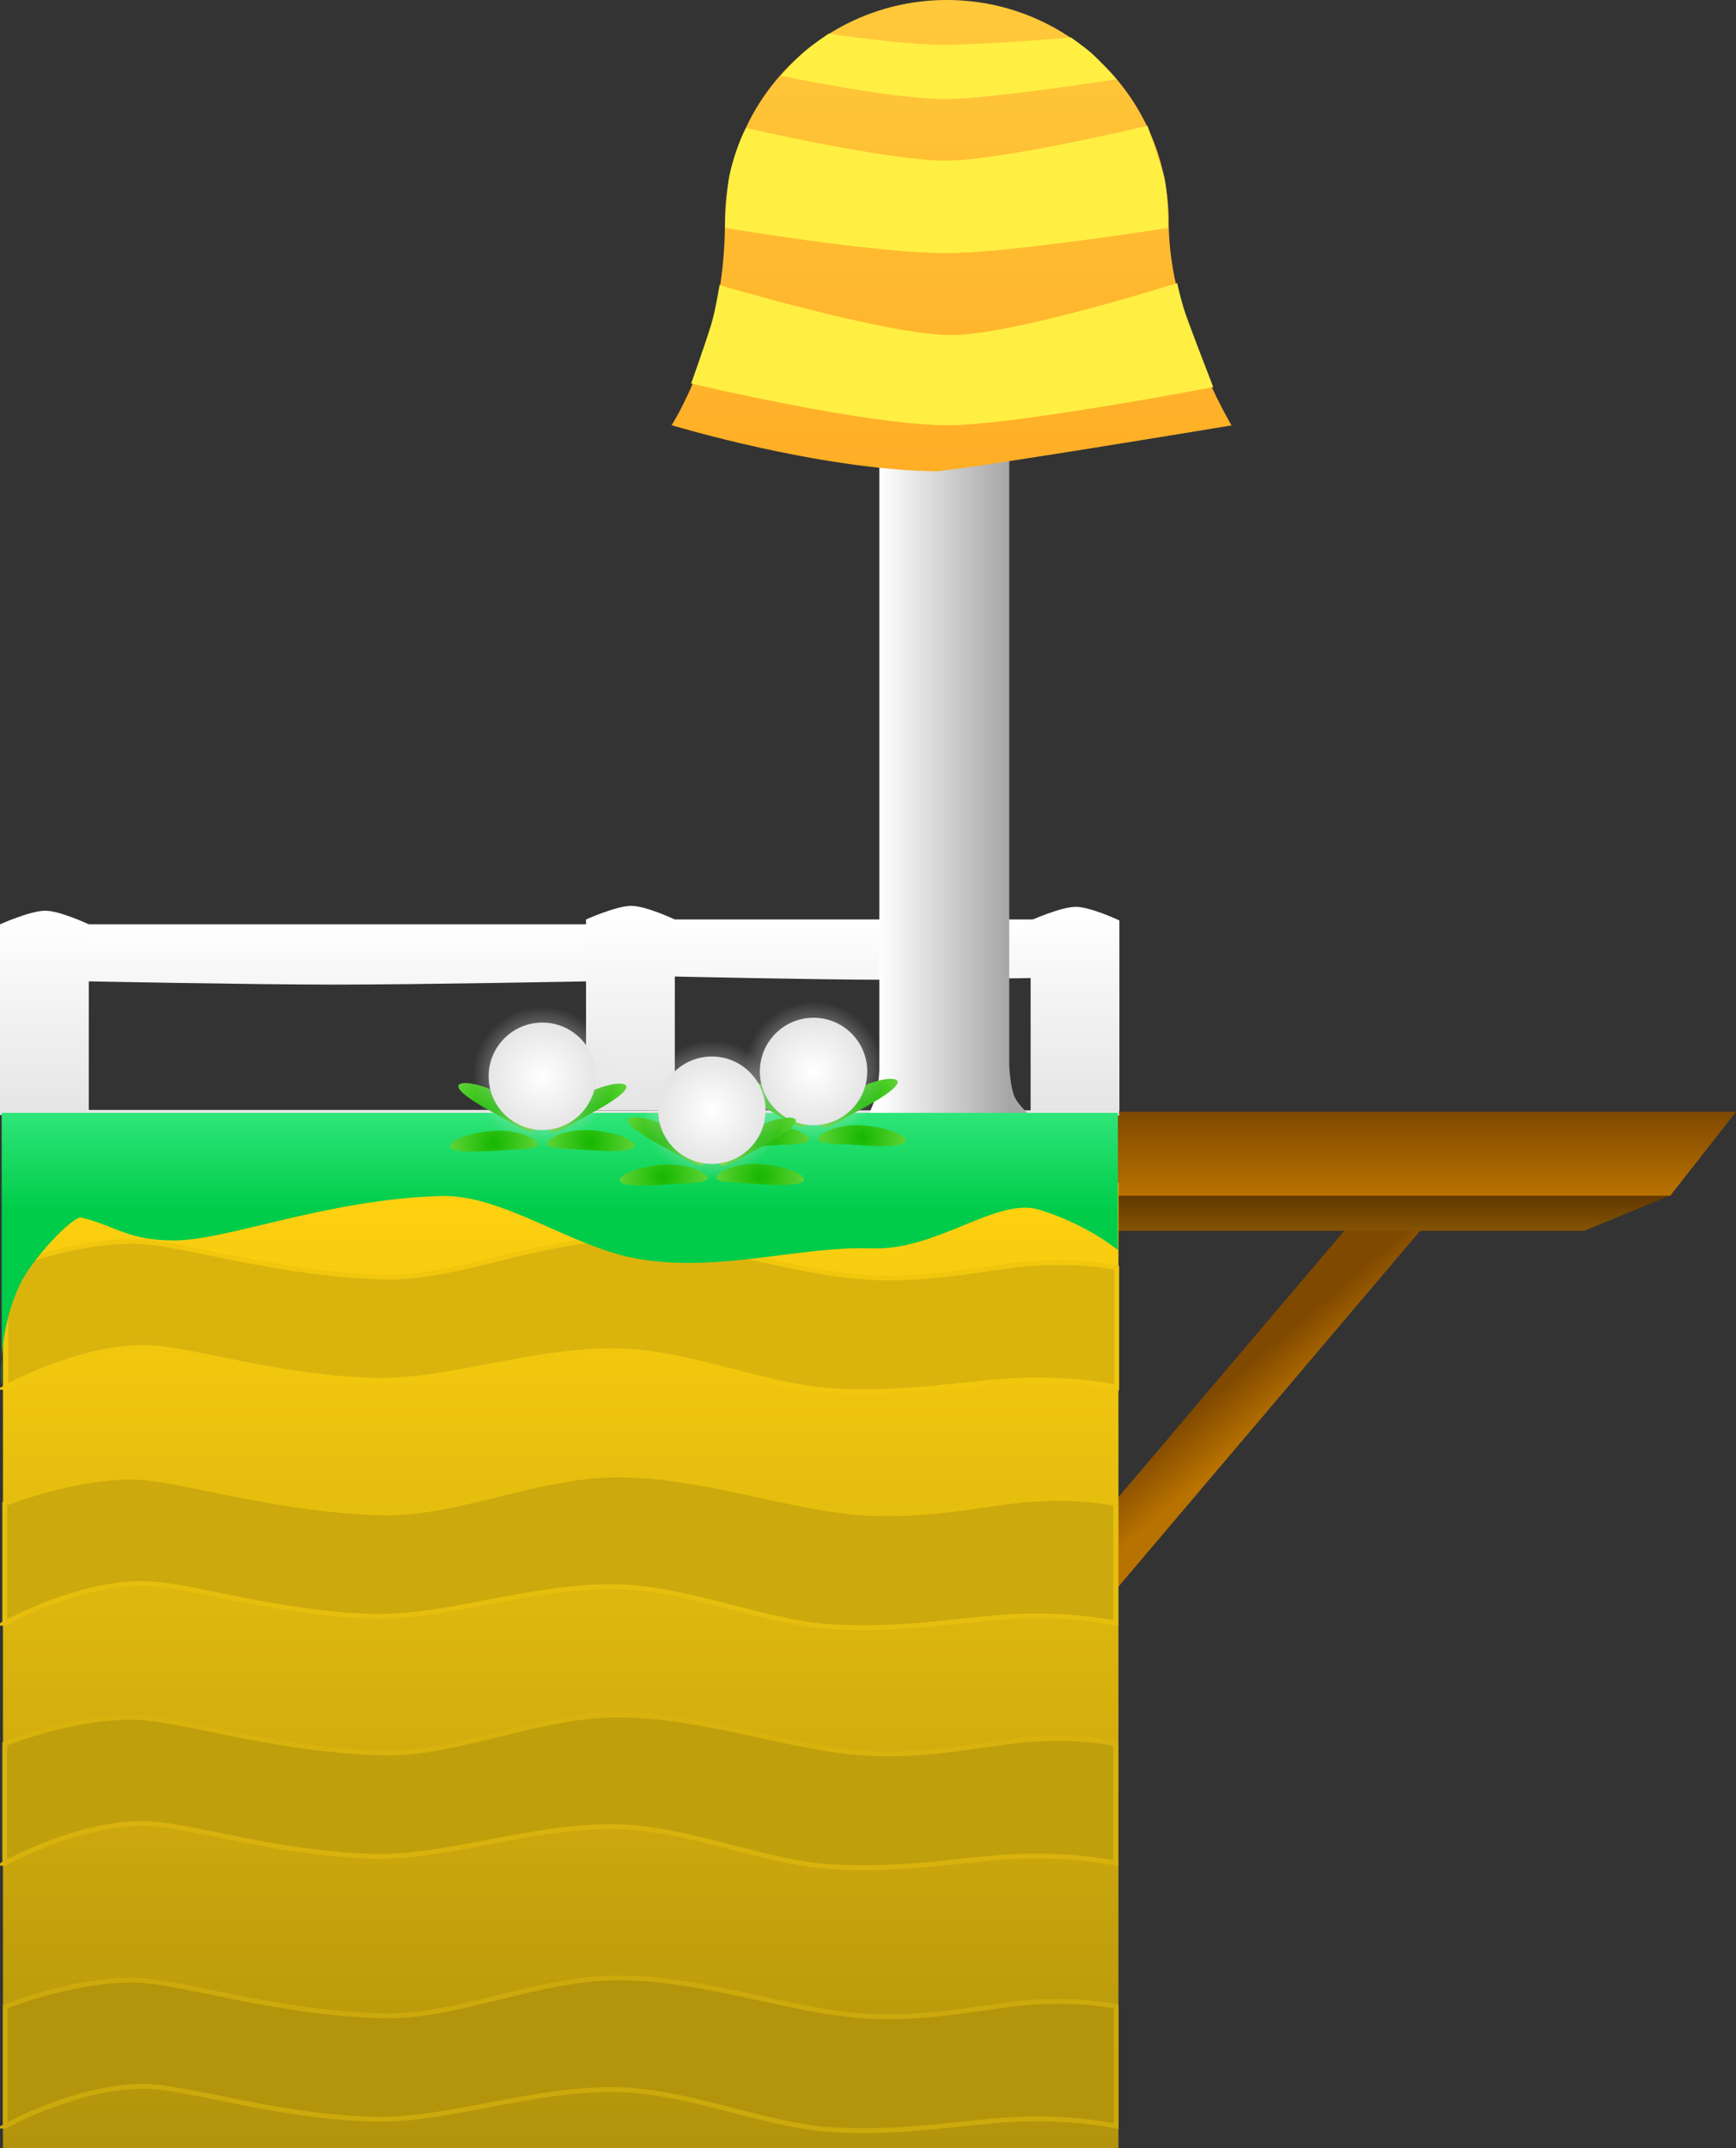 <svg version="1.1" xmlns="http://www.w3.org/2000/svg" xmlns:xlink="http://www.w3.org/1999/xlink" width="358.444" height="443.336" viewBox="0,0,358.444,443.336"><rect x="0" y="0" width="358.444" height="443.336" fill="#333333" stroke="none"/><defs><linearGradient x1="344.558" y1="298.72" x2="352.397" y2="307.962" gradientUnits="userSpaceOnUse" id="color-1"><stop offset="0" stop-color="#804900"/><stop offset="1" stop-color="#b87200"/></linearGradient><linearGradient x1="379.731" y1="252.753" x2="379.731" y2="260.39" gradientUnits="userSpaceOnUse" id="color-2"><stop offset="0" stop-color="#613700"/><stop offset="1" stop-color="#845304"/></linearGradient><linearGradient x1="379.731" y1="235.832" x2="379.731" y2="253.143" gradientUnits="userSpaceOnUse" id="color-3"><stop offset="0" stop-color="#804900"/><stop offset="1" stop-color="#b87200"/></linearGradient><linearGradient x1="215.297" y1="250.5" x2="215.297" y2="449.701" gradientUnits="userSpaceOnUse" id="color-4"><stop offset="0" stop-color="#ffd210"/><stop offset="1" stop-color="#b2930b"/></linearGradient><linearGradient x1="108.688" y1="195.326" x2="108.688" y2="236.492" gradientUnits="userSpaceOnUse" id="color-5"><stop offset="0" stop-color="#ffffff"/><stop offset="1" stop-color="#e5e5e5"/></linearGradient><linearGradient x1="169.354" y1="197.135" x2="169.354" y2="209.576" gradientUnits="userSpaceOnUse" id="color-6"><stop offset="0" stop-color="#ffffff"/><stop offset="1" stop-color="#f6f6f6"/></linearGradient><linearGradient x1="169.188" y1="235.445" x2="169.188" y2="236.463" gradientUnits="userSpaceOnUse" id="color-7"><stop offset="0" stop-color="#e6e6e6"/><stop offset="1" stop-color="#e5e5e5"/></linearGradient><linearGradient x1="229.688" y1="194.326" x2="229.688" y2="235.492" gradientUnits="userSpaceOnUse" id="color-8"><stop offset="0" stop-color="#ffffff"/><stop offset="1" stop-color="#e5e5e5"/></linearGradient><linearGradient x1="283.354" y1="196.135" x2="283.354" y2="208.576" gradientUnits="userSpaceOnUse" id="color-9"><stop offset="0" stop-color="#ffffff"/><stop offset="1" stop-color="#f6f6f6"/></linearGradient><linearGradient x1="275.188" y1="235.536" x2="275.188" y2="236.62" gradientUnits="userSpaceOnUse" id="color-10"><stop offset="0" stop-color="#e6e6e6"/><stop offset="1" stop-color="#e5e5e5"/></linearGradient><linearGradient x1="321.488" y1="194.526" x2="321.488" y2="235.692" gradientUnits="userSpaceOnUse" id="color-11"><stop offset="0" stop-color="#ffffff"/><stop offset="1" stop-color="#e5e5e5"/></linearGradient><linearGradient x1="281.09" y1="160.5" x2="307.91" y2="160.5" gradientUnits="userSpaceOnUse" id="color-12"><stop offset="0" stop-color="#ffffff"/><stop offset="1" stop-color="#a6a6a6"/></linearGradient><linearGradient x1="296" y1="6.365" x2="296" y2="103.635" gradientUnits="userSpaceOnUse" id="color-13"><stop offset="0" stop-color="#ffc93b"/><stop offset="1" stop-color="#ffae26"/></linearGradient><linearGradient x1="215.104" y1="236.045" x2="215.104" y2="256.378" gradientUnits="userSpaceOnUse" id="color-14"><stop offset="0" stop-color="#2ee579"/><stop offset="1" stop-color="#00cc49"/></linearGradient><radialGradient cx="202.201" cy="234.61" r="9.053" gradientUnits="userSpaceOnUse" id="color-15"><stop offset="0" stop-color="#15b700"/><stop offset="1" stop-color="#5fd336"/></radialGradient><radialGradient cx="220.824" cy="234.733" r="9.053" gradientUnits="userSpaceOnUse" id="color-16"><stop offset="0" stop-color="#15b700"/><stop offset="1" stop-color="#5fd336"/></radialGradient><radialGradient cx="211.5" cy="228.5" r="14.434" gradientUnits="userSpaceOnUse" id="color-17"><stop offset="0" stop-color="#e5e5e5"/><stop offset="1" stop-color="#e5e5e5" stop-opacity="0"/></radialGradient><radialGradient cx="211.5" cy="228.5" r="11.085" gradientUnits="userSpaceOnUse" id="color-18"><stop offset="0" stop-color="#ffffff"/><stop offset="1" stop-color="#e5e5e5"/></radialGradient><radialGradient cx="201.478" cy="242.273" r="9.053" gradientUnits="userSpaceOnUse" id="color-19"><stop offset="0" stop-color="#15b700"/><stop offset="1" stop-color="#5fd336"/></radialGradient><radialGradient cx="221.522" cy="242.15" r="9.053" gradientUnits="userSpaceOnUse" id="color-20"><stop offset="0" stop-color="#15b700"/><stop offset="1" stop-color="#5fd336"/></radialGradient><radialGradient cx="258.201" cy="233.61" r="9.053" gradientUnits="userSpaceOnUse" id="color-21"><stop offset="0" stop-color="#15b700"/><stop offset="1" stop-color="#5fd336"/></radialGradient><radialGradient cx="276.824" cy="233.733" r="9.053" gradientUnits="userSpaceOnUse" id="color-22"><stop offset="0" stop-color="#15b700"/><stop offset="1" stop-color="#5fd336"/></radialGradient><radialGradient cx="267.5" cy="227.5" r="14.434" gradientUnits="userSpaceOnUse" id="color-23"><stop offset="0" stop-color="#e5e5e5"/><stop offset="1" stop-color="#e5e5e5" stop-opacity="0"/></radialGradient><radialGradient cx="267.5" cy="227.5" r="11.085" gradientUnits="userSpaceOnUse" id="color-24"><stop offset="0" stop-color="#ffffff"/><stop offset="1" stop-color="#e5e5e5"/></radialGradient><radialGradient cx="257.478" cy="241.273" r="9.053" gradientUnits="userSpaceOnUse" id="color-25"><stop offset="0" stop-color="#15b700"/><stop offset="1" stop-color="#5fd336"/></radialGradient><radialGradient cx="277.522" cy="241.15" r="9.053" gradientUnits="userSpaceOnUse" id="color-26"><stop offset="0" stop-color="#15b700"/><stop offset="1" stop-color="#5fd336"/></radialGradient><radialGradient cx="237.201" cy="241.61" r="9.053" gradientUnits="userSpaceOnUse" id="color-27"><stop offset="0" stop-color="#15b700"/><stop offset="1" stop-color="#5fd336"/></radialGradient><radialGradient cx="255.824" cy="241.733" r="9.053" gradientUnits="userSpaceOnUse" id="color-28"><stop offset="0" stop-color="#15b700"/><stop offset="1" stop-color="#5fd336"/></radialGradient><radialGradient cx="246.5" cy="235.5" r="14.434" gradientUnits="userSpaceOnUse" id="color-29"><stop offset="0" stop-color="#e5e5e5"/><stop offset="1" stop-color="#e5e5e5" stop-opacity="0"/></radialGradient><radialGradient cx="246.5" cy="235.5" r="11.085" gradientUnits="userSpaceOnUse" id="color-30"><stop offset="0" stop-color="#ffffff"/><stop offset="1" stop-color="#e5e5e5"/></radialGradient><radialGradient cx="236.478" cy="249.273" r="9.053" gradientUnits="userSpaceOnUse" id="color-31"><stop offset="0" stop-color="#15b700"/><stop offset="1" stop-color="#5fd336"/></radialGradient><radialGradient cx="256.522" cy="249.15" r="9.053" gradientUnits="userSpaceOnUse" id="color-32"><stop offset="0" stop-color="#15b700"/><stop offset="1" stop-color="#5fd336"/></radialGradient></defs><g transform="translate(-99.521,-6.365)"><g data-paper-data="{&quot;isPaintingLayer&quot;:true}" fill-rule="nonzero" stroke-linecap="butt" stroke-linejoin="miter" stroke-miterlimit="10" stroke-dasharray="" stroke-dashoffset="0" style="mix-blend-mode: normal"><g stroke="#12a22d" stroke-width="0"><path d="M306.672,361.876l-7.839,-9.243l91.449,-107.828l7.839,9.243z" data-paper-data="{&quot;index&quot;:null}" fill="url(#color-1)"/><g data-paper-data="{&quot;index&quot;:null}"><path d="M315.067,260.39v-7.637h130.177l-18.658,7.637z" fill="url(#color-2)"/><path d="M315.067,253.143v-17.312h142.899l-13.57,17.312z" fill="url(#color-3)"/></g></g><path d="M100.135,449.701v-199.201h230.323v199.201z" fill="url(#color-4)" stroke="none" stroke-width="0"/><g stroke="none" stroke-width="0"><path d="M99.521,236.492v-39.357c0,0 6.251,-2.81 9.333,-2.81c3.027,0 9,2.81 9,2.81v39.357z" fill="url(#color-5)"/><path d="M117.354,208.897v-11.762h104v11.762c0,0 -35.224,0.679 -52.667,0.679c-17.221,0 -51.333,-0.679 -51.333,-0.679z" fill="url(#color-6)"/><path d="M117.188,236.463v-1.018h104v1.018z" fill="url(#color-7)"/></g><path d="M220.521,235.492v-39.357c0,0 6.251,-2.81 9.333,-2.81c3.027,0 9,2.81 9,2.81v39.357z" fill="url(#color-8)" stroke="none" stroke-width="0"/><path d="M238.354,207.897v-11.762h90v11.762c0,0 -30.482,0.679 -45.577,0.679c-14.903,0 -44.423,-0.679 -44.423,-0.679z" fill="url(#color-9)" stroke="none" stroke-width="0"/><path d="M219.788,236.62v-1.084h110.8v1.084z" fill="url(#color-10)" stroke="none" stroke-width="0"/><path d="M312.321,235.692v-39.357c0,0 6.251,-2.81 9.333,-2.81c3.027,0 9,2.81 9,2.81v39.357z" fill="url(#color-11)" stroke="none" stroke-width="0"/><g><path d="M278.09,238.25c0,0 1.824,-3.958 2.338,-5.852c0.485,-1.786 0.662,-5.207 0.662,-5.207v-144.442h26.819v143.406c0,0 0.163,4.705 1.193,6.782c0.966,1.947 4.807,5.313 4.807,5.313z" fill="url(#color-12)" stroke="#5b5b5b" stroke-width="0"/><g><path d="M249.208,52.175c0,-25.3 20.51,-45.81 45.81,-45.81c25.3,0 45.81,20.51 45.81,45.81c0,20.337 12.986,41.988 12.986,41.988c0,0 -57.541,9.526 -61.217,9.472c-24.172,-0.356 -54.408,-9.514 -54.408,-9.514c0,0 11.02,-16.646 11.02,-41.946z" fill="url(#color-13)" stroke="#bd9b0b" stroke-width="0"/><path d="M340.64,53.42c0,0 -33.002,5.191 -45.598,5.191c-15.083,0 -45.802,-5.228 -45.802,-5.228c0,0 0.303,-8.219 0.931,-11c1.355,-5.996 3.392,-9.595 3.392,-9.595c0,0 29.334,6.725 41.092,6.725c11.758,0 41.796,-7.19 41.796,-7.19c0,0 2.25,6.515 3.286,9.996c1.079,3.625 0.903,11.101 0.903,11.101z" fill="#ffef43" stroke="none" stroke-width="1.5"/><path d="M350.032,86.256c0,0 -41.017,7.878 -54.899,7.878c-16.623,0 -52.905,-8.612 -52.905,-8.612c0,0 3.056,-8.577 4.154,-12.235c0.893,-2.974 1.709,-8.089 1.709,-8.089c0,0 34.798,10.327 47.757,10.327c12.959,0 46.731,-10.748 46.731,-10.748c0,0 0.807,3.71 1.688,6.25c1.375,3.964 5.763,15.228 5.763,15.228z" fill="#ffef43" stroke="none" stroke-width="1.5"/><path d="M330.039,22.725c0,0 -25.989,4.092 -35.335,4.092c-11.191,0 -33.985,-4.839 -33.985,-4.839c0,0 3.185,-3.448 4.901,-4.95c1.573,-1.377 5.004,-3.72 5.004,-3.72c0,0 15.068,2.296 23.793,2.296c8.724,0 26.235,-1.51 26.235,-1.51c0,0 2.752,1.949 4.187,3.2c1.722,1.501 5.201,5.431 5.201,5.431z" fill="#ffef43" stroke="none" stroke-width="1.5"/></g></g><g stroke-width="1"><path d="M100.718,292.696v-24.663c0,0 13.378,-5.481 26.251,-5.481c9.668,0 28.924,6.794 51.884,7.377c14.815,0.376 31.798,-7.756 48.118,-7.839c17.885,-0.091 35.963,6.976 51.582,7.898c13.515,0.798 25.359,-2.268 34.274,-2.863c10.775,-0.719 17.272,0.907 17.272,0.907v24.663c0,0 -7.823,-1.868 -20.094,-1.436c-10.289,0.362 -23.613,3.156 -38.976,2.127c-13.721,-0.919 -29.341,-8.035 -44.37,-8.247c-17.406,-0.245 -35.136,6.682 -50.616,6.102c-20.573,-0.772 -37.726,-6.767 -46.887,-6.767c-13.776,0 -28.438,8.221 -28.438,8.221z" fill="#dab40d" stroke="#f1c70e"/><path d="M100.504,341.391v-24.663c0,0 13.378,-5.481 26.251,-5.481c9.668,0 28.924,6.794 51.884,7.377c14.815,0.376 31.798,-7.756 48.118,-7.839c17.885,-0.091 35.963,6.976 51.582,7.898c13.515,0.798 25.359,-2.268 34.274,-2.863c10.775,-0.719 17.272,0.907 17.272,0.907v24.663c0,0 -7.823,-1.868 -20.094,-1.436c-10.289,0.362 -23.613,3.156 -38.976,2.127c-13.721,-0.919 -29.341,-8.035 -44.37,-8.247c-17.406,-0.245 -35.136,6.682 -50.616,6.102c-20.573,-0.772 -37.726,-6.767 -46.887,-6.767c-13.776,0 -28.438,8.221 -28.438,8.221z" fill="#cca90c" stroke="#e6be0e"/><path d="M100.504,390.93v-24.663c0,0 13.378,-5.481 26.251,-5.481c9.668,0 28.924,6.794 51.884,7.377c14.815,0.376 31.798,-7.756 48.118,-7.839c17.885,-0.091 35.963,6.976 51.582,7.898c13.515,0.798 25.359,-2.268 34.274,-2.863c10.775,-0.719 17.272,0.907 17.272,0.907v24.663c0,0 -7.823,-1.868 -20.094,-1.436c-10.289,0.362 -23.613,3.156 -38.976,2.127c-13.721,-0.919 -29.341,-8.035 -44.37,-8.247c-17.406,-0.245 -35.136,6.682 -50.616,6.102c-20.573,-0.772 -37.726,-6.767 -46.887,-6.767c-13.776,0 -28.438,8.221 -28.438,8.221z" fill="#c09f0c" stroke="#d8b20d"/><path d="M100.592,445.185v-24.663c0,0 13.378,-5.481 26.251,-5.481c9.668,0 28.924,6.794 51.884,7.377c14.815,0.376 31.798,-7.756 48.118,-7.839c17.885,-0.091 35.963,6.976 51.582,7.898c13.515,0.798 25.359,-2.268 34.274,-2.863c10.775,-0.719 17.272,0.907 17.272,0.907v24.663c0,0 -7.823,-1.868 -20.094,-1.436c-10.289,0.362 -23.613,3.156 -38.976,2.127c-13.721,-0.919 -29.341,-8.035 -44.37,-8.247c-17.406,-0.245 -35.136,6.682 -50.616,6.102c-20.573,-0.772 -37.726,-6.767 -46.887,-6.767c-13.776,0 -28.438,8.221 -28.438,8.221z" data-paper-data="{&quot;index&quot;:null}" fill="#b3940b" stroke="#cca90c"/></g><path d="M99.872,236.045h230.464v28.333c0,0 -6.064,-5.173 -16.099,-8.313c-8.926,-2.793 -20.994,8.439 -34.73,7.954c-14.743,-0.521 -31.408,5.043 -48.173,2.174c-13.888,-2.377 -27.845,-13.365 -40.835,-12.985c-23.584,0.69 -43.983,9.171 -54.999,9.171c-9.65,0 -12.091,-3.018 -19.159,-4.714c-1.75,-0.42 -10.229,8.506 -12.733,13.854c-4.82,10.294 -3.735,20.86 -3.735,20.86z" fill="url(#color-14)" stroke="#12a22d" stroke-width="0"/><g stroke="none" stroke-width="0"><path d="M209.753,239.686c-0.537,1.005 -3.899,-1.304 -8.309,-3.661c-4.41,-2.357 -7.765,-4.678 -7.228,-5.682c0.537,-1.005 4.763,-0.313 9.173,2.044c4.41,2.357 6.901,6.295 6.364,7.299z" data-paper-data="{&quot;index&quot;:null}" fill="url(#color-15)"/><path d="M219.636,232.51c4.41,-2.357 8.636,-3.049 9.173,-2.044c0.537,1.005 -2.819,3.326 -7.228,5.682c-4.41,2.357 -7.772,4.666 -8.309,3.661c-0.537,-1.005 1.954,-4.943 6.364,-7.299z" data-paper-data="{&quot;index&quot;:null}" fill="url(#color-16)"/><path d="M197.066,228.5c0,-7.972 6.462,-14.434 14.434,-14.434c7.972,0 14.434,6.462 14.434,14.434c0,7.972 -6.462,14.434 -14.434,14.434c-7.972,0 -14.434,-6.462 -14.434,-14.434z" fill="url(#color-17)"/><path d="M200.416,228.5c0,-6.122 4.963,-11.085 11.085,-11.085c6.122,0 11.085,4.963 11.085,11.085c0,6.122 -4.963,11.085 -11.085,11.085c-6.122,0 -11.085,-4.963 -11.085,-11.085z" fill="url(#color-18)"/><path d="M210.575,242.517c0.084,1.136 -3.991,0.986 -8.978,1.356c-4.986,0.37 -9.063,0.206 -9.147,-0.93c-0.084,-1.136 3.856,-2.814 8.842,-3.184c4.986,-0.37 9.199,1.622 9.283,2.759z" fill="url(#color-19)"/><path d="M221.708,239.636c4.986,0.37 8.926,2.048 8.842,3.184c-0.084,1.136 -4.161,1.3 -9.147,0.93c-4.986,-0.37 -9.062,-0.22 -8.978,-1.356c0.084,-1.136 4.297,-3.129 9.283,-2.759z" data-paper-data="{&quot;index&quot;:null}" fill="url(#color-20)"/></g><g stroke="none" stroke-width="0"><path d="M265.753,238.686c-0.537,1.005 -3.899,-1.304 -8.309,-3.661c-4.41,-2.357 -7.765,-4.678 -7.228,-5.682c0.537,-1.005 4.763,-0.313 9.173,2.044c4.41,2.357 6.901,6.295 6.364,7.299z" data-paper-data="{&quot;index&quot;:null}" fill="url(#color-21)"/><path d="M275.636,231.51c4.41,-2.357 8.636,-3.049 9.173,-2.044c0.537,1.005 -2.819,3.326 -7.228,5.682c-4.41,2.357 -7.772,4.666 -8.309,3.661c-0.537,-1.005 1.954,-4.943 6.364,-7.299z" data-paper-data="{&quot;index&quot;:null}" fill="url(#color-22)"/><path d="M253.066,227.5c0,-7.972 6.462,-14.434 14.434,-14.434c7.972,0 14.434,6.462 14.434,14.434c0,7.972 -6.462,14.434 -14.434,14.434c-7.972,0 -14.434,-6.462 -14.434,-14.434z" fill="url(#color-23)"/><path d="M256.416,227.5c0,-6.122 4.963,-11.085 11.085,-11.085c6.122,0 11.085,4.963 11.085,11.085c0,6.122 -4.963,11.085 -11.085,11.085c-6.122,0 -11.085,-4.963 -11.085,-11.085z" fill="url(#color-24)"/><path d="M266.575,241.517c0.084,1.136 -3.991,0.986 -8.978,1.356c-4.986,0.37 -9.063,0.206 -9.147,-0.93c-0.084,-1.136 3.856,-2.814 8.842,-3.184c4.986,-0.37 9.199,1.622 9.283,2.759z" fill="url(#color-25)"/><path d="M277.708,238.636c4.986,0.37 8.926,2.048 8.842,3.184c-0.084,1.136 -4.161,1.3 -9.147,0.93c-4.986,-0.37 -9.062,-0.22 -8.978,-1.356c0.084,-1.136 4.297,-3.129 9.283,-2.759z" data-paper-data="{&quot;index&quot;:null}" fill="url(#color-26)"/></g><g stroke="none" stroke-width="0"><path d="M244.753,246.686c-0.537,1.005 -3.899,-1.304 -8.309,-3.661c-4.41,-2.357 -7.765,-4.678 -7.228,-5.682c0.537,-1.005 4.763,-0.313 9.173,2.044c4.41,2.357 6.901,6.295 6.364,7.299z" data-paper-data="{&quot;index&quot;:null}" fill="url(#color-27)"/><path d="M254.636,239.51c4.41,-2.357 8.636,-3.049 9.173,-2.044c0.537,1.005 -2.819,3.326 -7.228,5.682c-4.41,2.357 -7.772,4.666 -8.309,3.661c-0.537,-1.005 1.954,-4.943 6.364,-7.299z" data-paper-data="{&quot;index&quot;:null}" fill="url(#color-28)"/><path d="M232.066,235.5c0,-7.972 6.462,-14.434 14.434,-14.434c7.972,0 14.434,6.462 14.434,14.434c0,7.972 -6.462,14.434 -14.434,14.434c-7.972,0 -14.434,-6.462 -14.434,-14.434z" fill="url(#color-29)"/><path d="M235.416,235.5c0,-6.122 4.963,-11.085 11.085,-11.085c6.122,0 11.085,4.963 11.085,11.085c0,6.122 -4.963,11.085 -11.085,11.085c-6.122,0 -11.085,-4.963 -11.085,-11.085z" fill="url(#color-30)"/><path d="M245.575,249.517c0.084,1.136 -3.991,0.986 -8.978,1.356c-4.986,0.37 -9.063,0.206 -9.147,-0.93c-0.084,-1.136 3.856,-2.814 8.842,-3.184c4.986,-0.37 9.199,1.622 9.283,2.759z" fill="url(#color-31)"/><path d="M256.708,246.636c4.986,0.37 8.926,2.048 8.842,3.184c-0.084,1.136 -4.161,1.3 -9.147,0.93c-4.986,-0.37 -9.062,-0.22 -8.978,-1.356c0.084,-1.136 4.297,-3.129 9.283,-2.759z" data-paper-data="{&quot;index&quot;:null}" fill="url(#color-32)"/></g></g></g></svg>